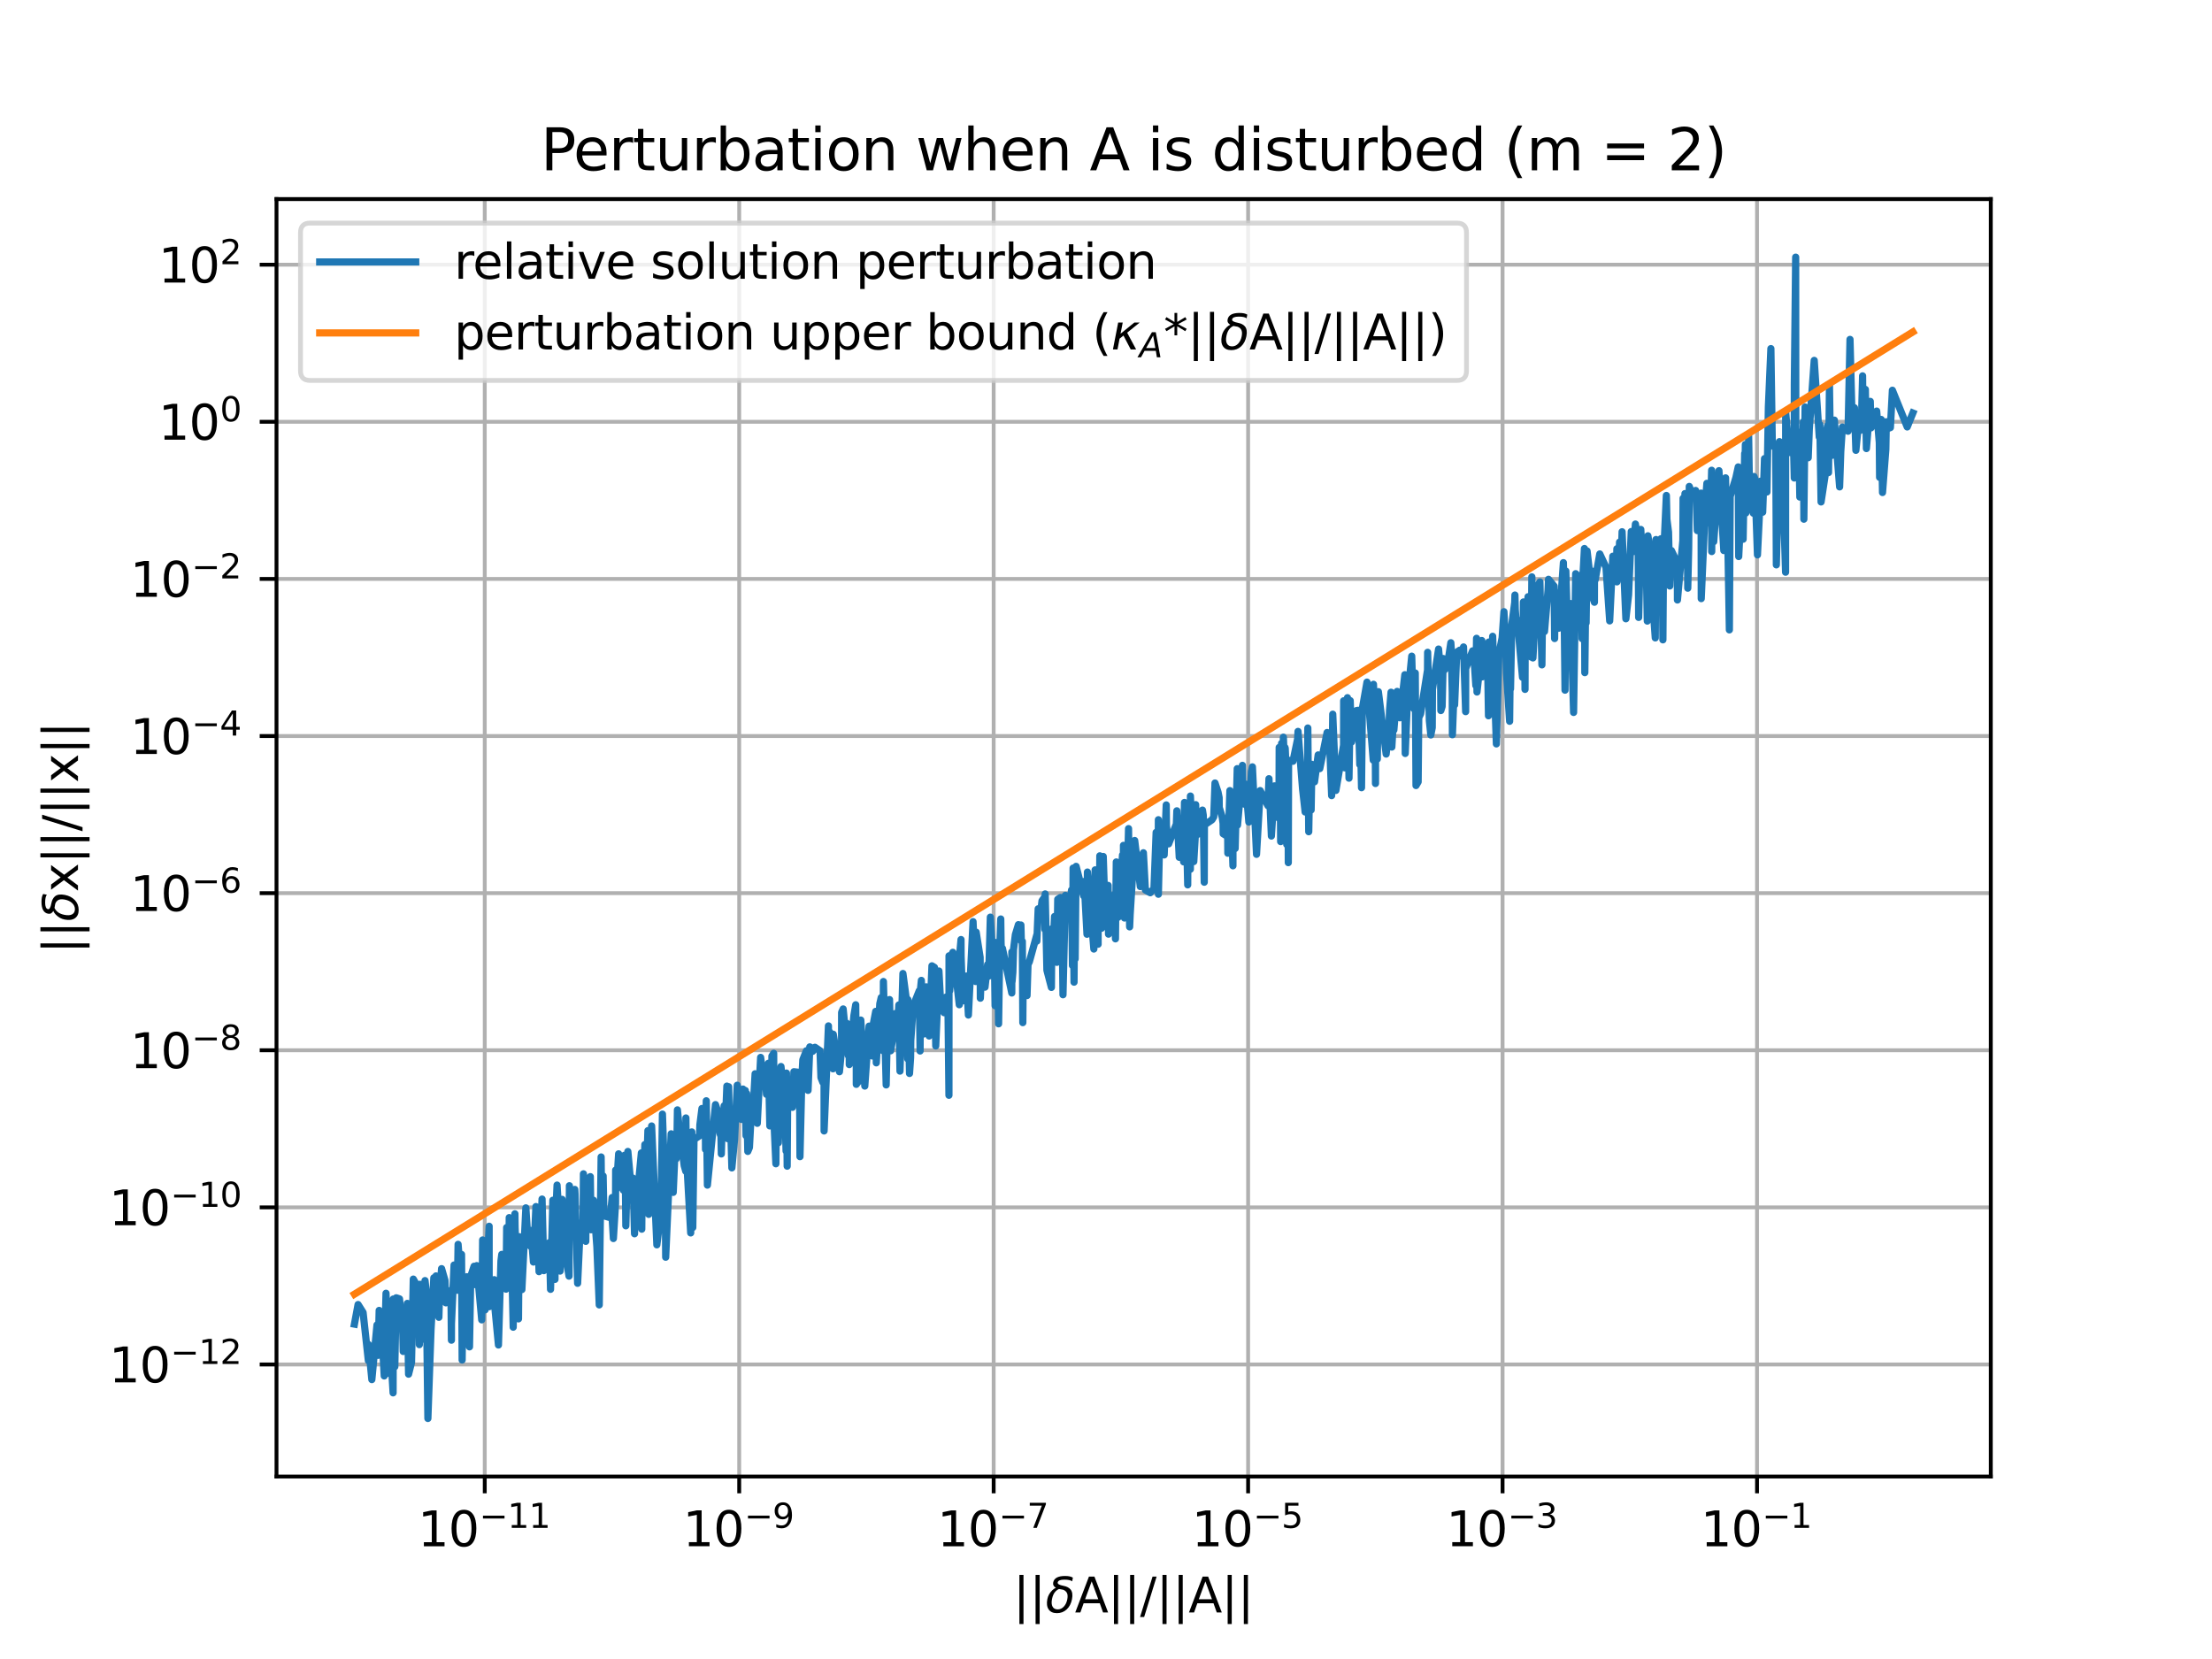 <?xml version="1.0" encoding="utf-8" standalone="no"?>
<!DOCTYPE svg PUBLIC "-//W3C//DTD SVG 1.1//EN"
  "http://www.w3.org/Graphics/SVG/1.1/DTD/svg11.dtd">
<svg xmlns:xlink="http://www.w3.org/1999/xlink" width="460.8pt" height="345.6pt" viewBox="0 0 460.8 345.6" xmlns="http://www.w3.org/2000/svg" version="1.1">
 <defs>
  <style type="text/css">*{stroke-linejoin: round; stroke-linecap: butt}</style>
 </defs>
 <g id="figure_1">
  <g id="patch_1">
   <path d="M 0 345.6 
L 460.8 345.6 
L 460.8 0 
L 0 0 
z
" style="fill: #ffffff"/>
  </g>
  <g id="axes_1">
   <g id="patch_2">
    <path d="M 57.6 307.584 
L 414.72 307.584 
L 414.72 41.472 
L 57.6 41.472 
z
" style="fill: #ffffff"/>
   </g>
   <g id="matplotlib.axis_1">
    <g id="xtick_1">
     <g id="line2d_1">
      <path d="M 100.983 307.584 
L 100.983 41.472 
" clip-path="url(#pb799535599)" style="fill: none; stroke: #b0b0b0; stroke-width: 0.8; stroke-linecap: square"/>
     </g>
     <g id="line2d_2">
      <defs>
       <path id="m47c874aa42" d="M 0 0 
L 0 3.5 
" style="stroke: #000000; stroke-width: 0.8"/>
      </defs>
      <g>
       <use xlink:href="#m47c874aa42" x="100.983" y="307.584" style="stroke: #000000; stroke-width: 0.8"/>
      </g>
     </g>
     <g id="text_1">
      <!-- $\mathdefault{10^{-11}}$ -->
      <g transform="translate(87.033 322.182) scale(0.1 -0.1)">
       <defs>
        <path id="DejaVuSans-31" d="M 794 531 
L 1825 531 
L 1825 4091 
L 703 3866 
L 703 4441 
L 1819 4666 
L 2450 4666 
L 2450 531 
L 3481 531 
L 3481 0 
L 794 0 
L 794 531 
z
" transform="scale(0.016)"/>
        <path id="DejaVuSans-30" d="M 2034 4250 
Q 1547 4250 1301 3770 
Q 1056 3291 1056 2328 
Q 1056 1369 1301 889 
Q 1547 409 2034 409 
Q 2525 409 2770 889 
Q 3016 1369 3016 2328 
Q 3016 3291 2770 3770 
Q 2525 4250 2034 4250 
z
M 2034 4750 
Q 2819 4750 3233 4129 
Q 3647 3509 3647 2328 
Q 3647 1150 3233 529 
Q 2819 -91 2034 -91 
Q 1250 -91 836 529 
Q 422 1150 422 2328 
Q 422 3509 836 4129 
Q 1250 4750 2034 4750 
z
" transform="scale(0.016)"/>
        <path id="DejaVuSans-2212" d="M 678 2272 
L 4684 2272 
L 4684 1741 
L 678 1741 
L 678 2272 
z
" transform="scale(0.016)"/>
       </defs>
       <use xlink:href="#DejaVuSans-31" transform="translate(0 0.684)"/>
       <use xlink:href="#DejaVuSans-30" transform="translate(63.623 0.684)"/>
       <use xlink:href="#DejaVuSans-2212" transform="translate(128.203 38.966) scale(0.7)"/>
       <use xlink:href="#DejaVuSans-31" transform="translate(186.855 38.966) scale(0.7)"/>
       <use xlink:href="#DejaVuSans-31" transform="translate(231.392 38.966) scale(0.7)"/>
      </g>
     </g>
    </g>
    <g id="xtick_2">
     <g id="line2d_3">
      <path d="M 153.991 307.584 
L 153.991 41.472 
" clip-path="url(#pb799535599)" style="fill: none; stroke: #b0b0b0; stroke-width: 0.8; stroke-linecap: square"/>
     </g>
     <g id="line2d_4">
      <g>
       <use xlink:href="#m47c874aa42" x="153.991" y="307.584" style="stroke: #000000; stroke-width: 0.8"/>
      </g>
     </g>
     <g id="text_2">
      <!-- $\mathdefault{10^{-9}}$ -->
      <g transform="translate(142.241 322.182) scale(0.1 -0.1)">
       <defs>
        <path id="DejaVuSans-39" d="M 703 97 
L 703 672 
Q 941 559 1184 500 
Q 1428 441 1663 441 
Q 2288 441 2617 861 
Q 2947 1281 2994 2138 
Q 2813 1869 2534 1725 
Q 2256 1581 1919 1581 
Q 1219 1581 811 2004 
Q 403 2428 403 3163 
Q 403 3881 828 4315 
Q 1253 4750 1959 4750 
Q 2769 4750 3195 4129 
Q 3622 3509 3622 2328 
Q 3622 1225 3098 567 
Q 2575 -91 1691 -91 
Q 1453 -91 1209 -44 
Q 966 3 703 97 
z
M 1959 2075 
Q 2384 2075 2632 2365 
Q 2881 2656 2881 3163 
Q 2881 3666 2632 3958 
Q 2384 4250 1959 4250 
Q 1534 4250 1286 3958 
Q 1038 3666 1038 3163 
Q 1038 2656 1286 2365 
Q 1534 2075 1959 2075 
z
" transform="scale(0.016)"/>
       </defs>
       <use xlink:href="#DejaVuSans-31" transform="translate(0 0.766)"/>
       <use xlink:href="#DejaVuSans-30" transform="translate(63.623 0.766)"/>
       <use xlink:href="#DejaVuSans-2212" transform="translate(128.203 39.047) scale(0.7)"/>
       <use xlink:href="#DejaVuSans-39" transform="translate(186.855 39.047) scale(0.7)"/>
      </g>
     </g>
    </g>
    <g id="xtick_3">
     <g id="line2d_5">
      <path d="M 206.998 307.584 
L 206.998 41.472 
" clip-path="url(#pb799535599)" style="fill: none; stroke: #b0b0b0; stroke-width: 0.8; stroke-linecap: square"/>
     </g>
     <g id="line2d_6">
      <g>
       <use xlink:href="#m47c874aa42" x="206.998" y="307.584" style="stroke: #000000; stroke-width: 0.8"/>
      </g>
     </g>
     <g id="text_3">
      <!-- $\mathdefault{10^{-7}}$ -->
      <g transform="translate(195.248 322.182) scale(0.1 -0.1)">
       <defs>
        <path id="DejaVuSans-37" d="M 525 4666 
L 3525 4666 
L 3525 4397 
L 1831 0 
L 1172 0 
L 2766 4134 
L 525 4134 
L 525 4666 
z
" transform="scale(0.016)"/>
       </defs>
       <use xlink:href="#DejaVuSans-31" transform="translate(0 0.684)"/>
       <use xlink:href="#DejaVuSans-30" transform="translate(63.623 0.684)"/>
       <use xlink:href="#DejaVuSans-2212" transform="translate(128.203 38.966) scale(0.7)"/>
       <use xlink:href="#DejaVuSans-37" transform="translate(186.855 38.966) scale(0.7)"/>
      </g>
     </g>
    </g>
    <g id="xtick_4">
     <g id="line2d_7">
      <path d="M 260.006 307.584 
L 260.006 41.472 
" clip-path="url(#pb799535599)" style="fill: none; stroke: #b0b0b0; stroke-width: 0.8; stroke-linecap: square"/>
     </g>
     <g id="line2d_8">
      <g>
       <use xlink:href="#m47c874aa42" x="260.006" y="307.584" style="stroke: #000000; stroke-width: 0.8"/>
      </g>
     </g>
     <g id="text_4">
      <!-- $\mathdefault{10^{-5}}$ -->
      <g transform="translate(248.256 322.182) scale(0.1 -0.1)">
       <defs>
        <path id="DejaVuSans-35" d="M 691 4666 
L 3169 4666 
L 3169 4134 
L 1269 4134 
L 1269 2991 
Q 1406 3038 1543 3061 
Q 1681 3084 1819 3084 
Q 2600 3084 3056 2656 
Q 3513 2228 3513 1497 
Q 3513 744 3044 326 
Q 2575 -91 1722 -91 
Q 1428 -91 1123 -41 
Q 819 9 494 109 
L 494 744 
Q 775 591 1075 516 
Q 1375 441 1709 441 
Q 2250 441 2565 725 
Q 2881 1009 2881 1497 
Q 2881 1984 2565 2268 
Q 2250 2553 1709 2553 
Q 1456 2553 1204 2497 
Q 953 2441 691 2322 
L 691 4666 
z
" transform="scale(0.016)"/>
       </defs>
       <use xlink:href="#DejaVuSans-31" transform="translate(0 0.684)"/>
       <use xlink:href="#DejaVuSans-30" transform="translate(63.623 0.684)"/>
       <use xlink:href="#DejaVuSans-2212" transform="translate(128.203 38.966) scale(0.7)"/>
       <use xlink:href="#DejaVuSans-35" transform="translate(186.855 38.966) scale(0.7)"/>
      </g>
     </g>
    </g>
    <g id="xtick_5">
     <g id="line2d_9">
      <path d="M 313.013 307.584 
L 313.013 41.472 
" clip-path="url(#pb799535599)" style="fill: none; stroke: #b0b0b0; stroke-width: 0.8; stroke-linecap: square"/>
     </g>
     <g id="line2d_10">
      <g>
       <use xlink:href="#m47c874aa42" x="313.013" y="307.584" style="stroke: #000000; stroke-width: 0.8"/>
      </g>
     </g>
     <g id="text_5">
      <!-- $\mathdefault{10^{-3}}$ -->
      <g transform="translate(301.263 322.182) scale(0.1 -0.1)">
       <defs>
        <path id="DejaVuSans-33" d="M 2597 2516 
Q 3050 2419 3304 2112 
Q 3559 1806 3559 1356 
Q 3559 666 3084 287 
Q 2609 -91 1734 -91 
Q 1441 -91 1130 -33 
Q 819 25 488 141 
L 488 750 
Q 750 597 1062 519 
Q 1375 441 1716 441 
Q 2309 441 2620 675 
Q 2931 909 2931 1356 
Q 2931 1769 2642 2001 
Q 2353 2234 1838 2234 
L 1294 2234 
L 1294 2753 
L 1863 2753 
Q 2328 2753 2575 2939 
Q 2822 3125 2822 3475 
Q 2822 3834 2567 4026 
Q 2313 4219 1838 4219 
Q 1578 4219 1281 4162 
Q 984 4106 628 3988 
L 628 4550 
Q 988 4650 1302 4700 
Q 1616 4750 1894 4750 
Q 2613 4750 3031 4423 
Q 3450 4097 3450 3541 
Q 3450 3153 3228 2886 
Q 3006 2619 2597 2516 
z
" transform="scale(0.016)"/>
       </defs>
       <use xlink:href="#DejaVuSans-31" transform="translate(0 0.766)"/>
       <use xlink:href="#DejaVuSans-30" transform="translate(63.623 0.766)"/>
       <use xlink:href="#DejaVuSans-2212" transform="translate(128.203 39.047) scale(0.7)"/>
       <use xlink:href="#DejaVuSans-33" transform="translate(186.855 39.047) scale(0.7)"/>
      </g>
     </g>
    </g>
    <g id="xtick_6">
     <g id="line2d_11">
      <path d="M 366.021 307.584 
L 366.021 41.472 
" clip-path="url(#pb799535599)" style="fill: none; stroke: #b0b0b0; stroke-width: 0.8; stroke-linecap: square"/>
     </g>
     <g id="line2d_12">
      <g>
       <use xlink:href="#m47c874aa42" x="366.021" y="307.584" style="stroke: #000000; stroke-width: 0.8"/>
      </g>
     </g>
     <g id="text_6">
      <!-- $\mathdefault{10^{-1}}$ -->
      <g transform="translate(354.271 322.182) scale(0.1 -0.1)">
       <use xlink:href="#DejaVuSans-31" transform="translate(0 0.684)"/>
       <use xlink:href="#DejaVuSans-30" transform="translate(63.623 0.684)"/>
       <use xlink:href="#DejaVuSans-2212" transform="translate(128.203 38.966) scale(0.7)"/>
       <use xlink:href="#DejaVuSans-31" transform="translate(186.855 38.966) scale(0.7)"/>
      </g>
     </g>
    </g>
    <g id="text_7">
     <!-- ||$\delta$A||/||A|| -->
     <g transform="translate(211.06 335.962) scale(0.1 -0.1)">
      <defs>
       <path id="DejaVuSans-7c" d="M 1344 4891 
L 1344 -1509 
L 813 -1509 
L 813 4891 
L 1344 4891 
z
" transform="scale(0.016)"/>
       <path id="DejaVuSans-Oblique-3b4" d="M 3472 4053 
Q 3197 4272 2450 4272 
Q 1659 4272 1588 3906 
Q 1531 3619 2328 3469 
Q 2953 3353 3253 3003 
Q 3616 2581 3447 1716 
Q 3284 888 2763 400 
Q 2238 -91 1488 -91 
Q 741 -91 406 400 
Q 72 888 241 1747 
Q 363 2384 891 2900 
Q 1097 3100 1353 3213 
Q 913 3459 1000 3900 
Q 1166 4750 2544 4750 
Q 3234 4750 3566 4531 
L 3472 4053 
z
M 1753 3056 
Q 1525 2966 1306 2738 
Q 969 2384 847 1747 
Q 722 1113 919 756 
Q 1119 397 1584 397 
Q 2044 397 2381 759 
Q 2722 1122 2838 1716 
Q 2956 2338 2731 2638 
Q 2491 2959 2103 2994 
Q 1906 3013 1753 3056 
z
" transform="scale(0.016)"/>
       <path id="DejaVuSans-41" d="M 2188 4044 
L 1331 1722 
L 3047 1722 
L 2188 4044 
z
M 1831 4666 
L 2547 4666 
L 4325 0 
L 3669 0 
L 3244 1197 
L 1141 1197 
L 716 0 
L 50 0 
L 1831 4666 
z
" transform="scale(0.016)"/>
       <path id="DejaVuSans-2f" d="M 1625 4666 
L 2156 4666 
L 531 -594 
L 0 -594 
L 1625 4666 
z
" transform="scale(0.016)"/>
      </defs>
      <use xlink:href="#DejaVuSans-7c" transform="translate(0 0.578)"/>
      <use xlink:href="#DejaVuSans-7c" transform="translate(33.691 0.578)"/>
      <use xlink:href="#DejaVuSans-Oblique-3b4" transform="translate(67.383 0.578)"/>
      <use xlink:href="#DejaVuSans-41" transform="translate(128.564 0.578)"/>
      <use xlink:href="#DejaVuSans-7c" transform="translate(196.973 0.578)"/>
      <use xlink:href="#DejaVuSans-7c" transform="translate(230.664 0.578)"/>
      <use xlink:href="#DejaVuSans-2f" transform="translate(264.355 0.578)"/>
      <use xlink:href="#DejaVuSans-7c" transform="translate(298.047 0.578)"/>
      <use xlink:href="#DejaVuSans-7c" transform="translate(331.738 0.578)"/>
      <use xlink:href="#DejaVuSans-41" transform="translate(365.43 0.578)"/>
      <use xlink:href="#DejaVuSans-7c" transform="translate(433.838 0.578)"/>
      <use xlink:href="#DejaVuSans-7c" transform="translate(467.529 0.578)"/>
     </g>
    </g>
   </g>
   <g id="matplotlib.axis_2">
    <g id="ytick_1">
     <g id="line2d_13">
      <path d="M 57.6 284.245 
L 414.72 284.245 
" clip-path="url(#pb799535599)" style="fill: none; stroke: #b0b0b0; stroke-width: 0.8; stroke-linecap: square"/>
     </g>
     <g id="line2d_14">
      <defs>
       <path id="m0ab281dd28" d="M 0 0 
L -3.5 0 
" style="stroke: #000000; stroke-width: 0.8"/>
      </defs>
      <g>
       <use xlink:href="#m0ab281dd28" x="57.6" y="284.245" style="stroke: #000000; stroke-width: 0.8"/>
      </g>
     </g>
     <g id="text_8">
      <!-- $\mathdefault{10^{-12}}$ -->
      <g transform="translate(22.7 288.044) scale(0.1 -0.1)">
       <defs>
        <path id="DejaVuSans-32" d="M 1228 531 
L 3431 531 
L 3431 0 
L 469 0 
L 469 531 
Q 828 903 1448 1529 
Q 2069 2156 2228 2338 
Q 2531 2678 2651 2914 
Q 2772 3150 2772 3378 
Q 2772 3750 2511 3984 
Q 2250 4219 1831 4219 
Q 1534 4219 1204 4116 
Q 875 4013 500 3803 
L 500 4441 
Q 881 4594 1212 4672 
Q 1544 4750 1819 4750 
Q 2544 4750 2975 4387 
Q 3406 4025 3406 3419 
Q 3406 3131 3298 2873 
Q 3191 2616 2906 2266 
Q 2828 2175 2409 1742 
Q 1991 1309 1228 531 
z
" transform="scale(0.016)"/>
       </defs>
       <use xlink:href="#DejaVuSans-31" transform="translate(0 0.766)"/>
       <use xlink:href="#DejaVuSans-30" transform="translate(63.623 0.766)"/>
       <use xlink:href="#DejaVuSans-2212" transform="translate(128.203 39.047) scale(0.7)"/>
       <use xlink:href="#DejaVuSans-31" transform="translate(186.855 39.047) scale(0.7)"/>
       <use xlink:href="#DejaVuSans-32" transform="translate(231.392 39.047) scale(0.7)"/>
      </g>
     </g>
    </g>
    <g id="ytick_2">
     <g id="line2d_15">
      <path d="M 57.6 251.516 
L 414.72 251.516 
" clip-path="url(#pb799535599)" style="fill: none; stroke: #b0b0b0; stroke-width: 0.8; stroke-linecap: square"/>
     </g>
     <g id="line2d_16">
      <g>
       <use xlink:href="#m0ab281dd28" x="57.6" y="251.516" style="stroke: #000000; stroke-width: 0.8"/>
      </g>
     </g>
     <g id="text_9">
      <!-- $\mathdefault{10^{-10}}$ -->
      <g transform="translate(22.7 255.315) scale(0.1 -0.1)">
       <use xlink:href="#DejaVuSans-31" transform="translate(0 0.766)"/>
       <use xlink:href="#DejaVuSans-30" transform="translate(63.623 0.766)"/>
       <use xlink:href="#DejaVuSans-2212" transform="translate(128.203 39.047) scale(0.7)"/>
       <use xlink:href="#DejaVuSans-31" transform="translate(186.855 39.047) scale(0.7)"/>
       <use xlink:href="#DejaVuSans-30" transform="translate(231.392 39.047) scale(0.7)"/>
      </g>
     </g>
    </g>
    <g id="ytick_3">
     <g id="line2d_17">
      <path d="M 57.6 218.787 
L 414.72 218.787 
" clip-path="url(#pb799535599)" style="fill: none; stroke: #b0b0b0; stroke-width: 0.8; stroke-linecap: square"/>
     </g>
     <g id="line2d_18">
      <g>
       <use xlink:href="#m0ab281dd28" x="57.6" y="218.787" style="stroke: #000000; stroke-width: 0.8"/>
      </g>
     </g>
     <g id="text_10">
      <!-- $\mathdefault{10^{-8}}$ -->
      <g transform="translate(27.1 222.586) scale(0.1 -0.1)">
       <defs>
        <path id="DejaVuSans-38" d="M 2034 2216 
Q 1584 2216 1326 1975 
Q 1069 1734 1069 1313 
Q 1069 891 1326 650 
Q 1584 409 2034 409 
Q 2484 409 2743 651 
Q 3003 894 3003 1313 
Q 3003 1734 2745 1975 
Q 2488 2216 2034 2216 
z
M 1403 2484 
Q 997 2584 770 2862 
Q 544 3141 544 3541 
Q 544 4100 942 4425 
Q 1341 4750 2034 4750 
Q 2731 4750 3128 4425 
Q 3525 4100 3525 3541 
Q 3525 3141 3298 2862 
Q 3072 2584 2669 2484 
Q 3125 2378 3379 2068 
Q 3634 1759 3634 1313 
Q 3634 634 3220 271 
Q 2806 -91 2034 -91 
Q 1263 -91 848 271 
Q 434 634 434 1313 
Q 434 1759 690 2068 
Q 947 2378 1403 2484 
z
M 1172 3481 
Q 1172 3119 1398 2916 
Q 1625 2713 2034 2713 
Q 2441 2713 2670 2916 
Q 2900 3119 2900 3481 
Q 2900 3844 2670 4047 
Q 2441 4250 2034 4250 
Q 1625 4250 1398 4047 
Q 1172 3844 1172 3481 
z
" transform="scale(0.016)"/>
       </defs>
       <use xlink:href="#DejaVuSans-31" transform="translate(0 0.766)"/>
       <use xlink:href="#DejaVuSans-30" transform="translate(63.623 0.766)"/>
       <use xlink:href="#DejaVuSans-2212" transform="translate(128.203 39.047) scale(0.7)"/>
       <use xlink:href="#DejaVuSans-38" transform="translate(186.855 39.047) scale(0.7)"/>
      </g>
     </g>
    </g>
    <g id="ytick_4">
     <g id="line2d_19">
      <path d="M 57.6 186.058 
L 414.72 186.058 
" clip-path="url(#pb799535599)" style="fill: none; stroke: #b0b0b0; stroke-width: 0.8; stroke-linecap: square"/>
     </g>
     <g id="line2d_20">
      <g>
       <use xlink:href="#m0ab281dd28" x="57.6" y="186.058" style="stroke: #000000; stroke-width: 0.8"/>
      </g>
     </g>
     <g id="text_11">
      <!-- $\mathdefault{10^{-6}}$ -->
      <g transform="translate(27.1 189.857) scale(0.1 -0.1)">
       <defs>
        <path id="DejaVuSans-36" d="M 2113 2584 
Q 1688 2584 1439 2293 
Q 1191 2003 1191 1497 
Q 1191 994 1439 701 
Q 1688 409 2113 409 
Q 2538 409 2786 701 
Q 3034 994 3034 1497 
Q 3034 2003 2786 2293 
Q 2538 2584 2113 2584 
z
M 3366 4563 
L 3366 3988 
Q 3128 4100 2886 4159 
Q 2644 4219 2406 4219 
Q 1781 4219 1451 3797 
Q 1122 3375 1075 2522 
Q 1259 2794 1537 2939 
Q 1816 3084 2150 3084 
Q 2853 3084 3261 2657 
Q 3669 2231 3669 1497 
Q 3669 778 3244 343 
Q 2819 -91 2113 -91 
Q 1303 -91 875 529 
Q 447 1150 447 2328 
Q 447 3434 972 4092 
Q 1497 4750 2381 4750 
Q 2619 4750 2861 4703 
Q 3103 4656 3366 4563 
z
" transform="scale(0.016)"/>
       </defs>
       <use xlink:href="#DejaVuSans-31" transform="translate(0 0.766)"/>
       <use xlink:href="#DejaVuSans-30" transform="translate(63.623 0.766)"/>
       <use xlink:href="#DejaVuSans-2212" transform="translate(128.203 39.047) scale(0.7)"/>
       <use xlink:href="#DejaVuSans-36" transform="translate(186.855 39.047) scale(0.7)"/>
      </g>
     </g>
    </g>
    <g id="ytick_5">
     <g id="line2d_21">
      <path d="M 57.6 153.329 
L 414.72 153.329 
" clip-path="url(#pb799535599)" style="fill: none; stroke: #b0b0b0; stroke-width: 0.8; stroke-linecap: square"/>
     </g>
     <g id="line2d_22">
      <g>
       <use xlink:href="#m0ab281dd28" x="57.6" y="153.329" style="stroke: #000000; stroke-width: 0.8"/>
      </g>
     </g>
     <g id="text_12">
      <!-- $\mathdefault{10^{-4}}$ -->
      <g transform="translate(27.1 157.128) scale(0.1 -0.1)">
       <defs>
        <path id="DejaVuSans-34" d="M 2419 4116 
L 825 1625 
L 2419 1625 
L 2419 4116 
z
M 2253 4666 
L 3047 4666 
L 3047 1625 
L 3713 1625 
L 3713 1100 
L 3047 1100 
L 3047 0 
L 2419 0 
L 2419 1100 
L 313 1100 
L 313 1709 
L 2253 4666 
z
" transform="scale(0.016)"/>
       </defs>
       <use xlink:href="#DejaVuSans-31" transform="translate(0 0.684)"/>
       <use xlink:href="#DejaVuSans-30" transform="translate(63.623 0.684)"/>
       <use xlink:href="#DejaVuSans-2212" transform="translate(128.203 38.966) scale(0.7)"/>
       <use xlink:href="#DejaVuSans-34" transform="translate(186.855 38.966) scale(0.7)"/>
      </g>
     </g>
    </g>
    <g id="ytick_6">
     <g id="line2d_23">
      <path d="M 57.6 120.599 
L 414.72 120.599 
" clip-path="url(#pb799535599)" style="fill: none; stroke: #b0b0b0; stroke-width: 0.8; stroke-linecap: square"/>
     </g>
     <g id="line2d_24">
      <g>
       <use xlink:href="#m0ab281dd28" x="57.6" y="120.599" style="stroke: #000000; stroke-width: 0.8"/>
      </g>
     </g>
     <g id="text_13">
      <!-- $\mathdefault{10^{-2}}$ -->
      <g transform="translate(27.1 124.399) scale(0.1 -0.1)">
       <use xlink:href="#DejaVuSans-31" transform="translate(0 0.766)"/>
       <use xlink:href="#DejaVuSans-30" transform="translate(63.623 0.766)"/>
       <use xlink:href="#DejaVuSans-2212" transform="translate(128.203 39.047) scale(0.7)"/>
       <use xlink:href="#DejaVuSans-32" transform="translate(186.855 39.047) scale(0.7)"/>
      </g>
     </g>
    </g>
    <g id="ytick_7">
     <g id="line2d_25">
      <path d="M 57.6 87.87 
L 414.72 87.87 
" clip-path="url(#pb799535599)" style="fill: none; stroke: #b0b0b0; stroke-width: 0.8; stroke-linecap: square"/>
     </g>
     <g id="line2d_26">
      <g>
       <use xlink:href="#m0ab281dd28" x="57.6" y="87.87" style="stroke: #000000; stroke-width: 0.8"/>
      </g>
     </g>
     <g id="text_14">
      <!-- $\mathdefault{10^{0}}$ -->
      <g transform="translate(33 91.67) scale(0.1 -0.1)">
       <use xlink:href="#DejaVuSans-31" transform="translate(0 0.766)"/>
       <use xlink:href="#DejaVuSans-30" transform="translate(63.623 0.766)"/>
       <use xlink:href="#DejaVuSans-30" transform="translate(128.203 39.047) scale(0.7)"/>
      </g>
     </g>
    </g>
    <g id="ytick_8">
     <g id="line2d_27">
      <path d="M 57.6 55.141 
L 414.72 55.141 
" clip-path="url(#pb799535599)" style="fill: none; stroke: #b0b0b0; stroke-width: 0.8; stroke-linecap: square"/>
     </g>
     <g id="line2d_28">
      <g>
       <use xlink:href="#m0ab281dd28" x="57.6" y="55.141" style="stroke: #000000; stroke-width: 0.8"/>
      </g>
     </g>
     <g id="text_15">
      <!-- $\mathdefault{10^{2}}$ -->
      <g transform="translate(33 58.941) scale(0.1 -0.1)">
       <use xlink:href="#DejaVuSans-31" transform="translate(0 0.766)"/>
       <use xlink:href="#DejaVuSans-30" transform="translate(63.623 0.766)"/>
       <use xlink:href="#DejaVuSans-32" transform="translate(128.203 39.047) scale(0.7)"/>
      </g>
     </g>
    </g>
    <g id="text_16">
     <!-- ||$\delta$x||/||x|| -->
     <g transform="translate(16.3 198.678) rotate(-90) scale(0.1 -0.1)">
      <defs>
       <path id="DejaVuSans-78" d="M 3513 3500 
L 2247 1797 
L 3578 0 
L 2900 0 
L 1881 1375 
L 863 0 
L 184 0 
L 1544 1831 
L 300 3500 
L 978 3500 
L 1906 2253 
L 2834 3500 
L 3513 3500 
z
" transform="scale(0.016)"/>
      </defs>
      <use xlink:href="#DejaVuSans-7c" transform="translate(0 0.578)"/>
      <use xlink:href="#DejaVuSans-7c" transform="translate(33.691 0.578)"/>
      <use xlink:href="#DejaVuSans-Oblique-3b4" transform="translate(67.383 0.578)"/>
      <use xlink:href="#DejaVuSans-78" transform="translate(128.564 0.578)"/>
      <use xlink:href="#DejaVuSans-7c" transform="translate(187.744 0.578)"/>
      <use xlink:href="#DejaVuSans-7c" transform="translate(221.436 0.578)"/>
      <use xlink:href="#DejaVuSans-2f" transform="translate(255.127 0.578)"/>
      <use xlink:href="#DejaVuSans-7c" transform="translate(288.818 0.578)"/>
      <use xlink:href="#DejaVuSans-7c" transform="translate(322.51 0.578)"/>
      <use xlink:href="#DejaVuSans-78" transform="translate(356.201 0.578)"/>
      <use xlink:href="#DejaVuSans-7c" transform="translate(415.381 0.578)"/>
      <use xlink:href="#DejaVuSans-7c" transform="translate(449.072 0.578)"/>
     </g>
    </g>
   </g>
   <g id="line2d_29">
    <path d="M 73.833 275.838 
L 74.594 271.759 
L 75.638 273.421 
L 76.735 283.45 
L 76.747 280.071 
L 77.462 287.392 
L 78.53 276.015 
L 78.757 282.339 
L 78.986 272.985 
L 79.064 275.62 
L 79.302 276.337 
L 79.313 280.698 
L 79.496 276.718 
L 80.042 286.632 
L 80.047 283.263 
L 80.415 269.41 
L 80.929 286.074 
L 80.941 276.314 
L 81.249 279.551 
L 81.889 290.154 
L 81.929 270.609 
L 82.055 283.73 
L 82.242 284.716 
L 82.542 270.354 
L 83.224 270.579 
L 83.894 277.358 
L 83.993 281.531 
L 84.61 276.093 
L 84.693 281.117 
L 84.853 271.519 
L 85.114 286.265 
L 85.728 283.819 
L 86.097 266.461 
L 87.213 268.46 
L 87.359 280.114 
L 87.479 267.544 
L 87.667 279.15 
L 87.847 267.975 
L 87.891 273.397 
L 88.54 266.773 
L 88.809 269.182 
L 89.137 295.488 
L 89.79 277.02 
L 90.375 266.198 
L 90.469 272.785 
L 90.825 265.796 
L 91.427 274.42 
L 91.557 269.929 
L 91.988 264.281 
L 92.692 266.723 
L 92.889 271.403 
L 93.933 268.799 
L 94.04 279.185 
L 94.049 275.769 
L 94.59 263.526 
L 95.274 268.782 
L 95.43 259.221 
L 96.038 266.843 
L 96.149 261.316 
L 96.272 283.313 
L 96.464 267.623 
L 96.593 270.887 
L 97.248 265.968 
L 97.386 277.4 
L 97.536 271.847 
L 97.749 272.71 
L 97.805 280.574 
L 98.064 265.887 
L 98.757 263.784 
L 98.982 267.607 
L 99.319 263.653 
L 100.35 274.95 
L 100.443 270.105 
L 100.541 258.307 
L 101.055 272.866 
L 101.898 255.451 
L 101.898 272.212 
L 102.475 271.685 
L 102.965 266.584 
L 102.998 271.442 
L 103.838 280.188 
L 104.356 262.693 
L 104.527 261.31 
L 105.416 268.555 
L 105.551 255.712 
L 106.044 263.772 
L 106.079 253.65 
L 106.568 261.394 
L 106.91 276.479 
L 107.101 254.961 
L 107.17 258.861 
L 107.264 252.859 
L 107.299 255.632 
L 108.011 274.746 
L 108.151 257.627 
L 108.719 268.646 
L 109.547 251.622 
L 110.031 259.172 
L 110.586 259.676 
L 110.602 256.327 
L 111.122 262.902 
L 111.643 251.352 
L 111.644 259.081 
L 112.219 262.654 
L 112.292 264.909 
L 112.921 249.786 
L 113.292 264.694 
L 113.995 260.405 
L 114.454 258.844 
L 114.686 268.59 
L 115.171 250.031 
L 115.612 266.522 
L 115.663 255.481 
L 116.046 246.875 
L 116.456 253.596 
L 116.68 264.789 
L 117.097 249.848 
L 117.507 259.7 
L 118.54 265.842 
L 118.615 247.011 
L 119.054 255.432 
L 119.741 247.783 
L 119.799 248.773 
L 120.33 267.334 
L 120.909 254.786 
L 121.449 256.842 
L 121.542 244.531 
L 122.033 258.594 
L 122.065 254.073 
L 122.119 255.373 
L 122.973 245.116 
L 123.128 256.183 
L 123.62 250.022 
L 124.339 259.711 
L 124.834 271.834 
L 125.225 241.019 
L 125.332 251.808 
L 125.463 246.767 
L 125.644 244.971 
L 125.808 253.271 
L 126.865 253.586 
L 127.131 253.532 
L 127.52 249.461 
L 127.54 254.113 
L 127.781 258.007 
L 128.229 250.709 
L 128.254 243.754 
L 128.419 247.673 
L 128.869 240.365 
L 129.275 241.593 
L 129.59 242.062 
L 129.846 247.922 
L 130.082 240.671 
L 130.233 241.511 
L 130.371 255.359 
L 130.795 239.87 
L 131.503 247.644 
L 131.85 245.424 
L 132.186 257.014 
L 132.225 247.759 
L 132.265 254.46 
L 133.606 240.171 
L 133.691 256.059 
L 133.808 242.802 
L 134.095 246.063 
L 134.336 238.431 
L 134.595 242.737 
L 134.769 241.924 
L 134.97 235.531 
L 135.143 252.972 
L 135.273 248.836 
L 135.299 239.141 
L 135.453 240.892 
L 135.535 251.66 
L 135.744 234.561 
L 136.833 259.323 
L 137.627 252.922 
L 137.627 256.2 
L 137.996 232.089 
L 138.242 239.287 
L 138.551 244.874 
L 138.677 261.901 
L 139.817 236.193 
L 140.246 248.389 
L 140.548 241.456 
L 140.838 241.424 
L 141.029 237.027 
L 141.12 231.207 
L 141.394 234.056 
L 142.528 242.825 
L 142.851 243.98 
L 142.885 232.891 
L 142.964 240.151 
L 143.884 256.839 
L 144.11 235.8 
L 144.319 255.716 
L 144.573 237.356 
L 145.726 236.607 
L 145.798 234.305 
L 146.225 230.917 
L 146.633 230.989 
L 146.942 233.859 
L 146.97 239.446 
L 147.13 229.313 
L 147.366 246.884 
L 149.047 230.112 
L 149.474 231.422 
L 150.004 236.188 
L 150.194 236.726 
L 150.267 240.384 
L 150.374 236.504 
L 150.852 230.356 
L 150.997 236.668 
L 151.42 226.256 
L 151.606 237.208 
L 151.793 226.385 
L 151.914 233.404 
L 152.148 232.347 
L 152.461 243.291 
L 153.02 237.348 
L 153.582 226.072 
L 154.46 233.194 
L 154.77 229.791 
L 154.775 226.872 
L 155.07 230.06 
L 155.112 228.47 
L 155.26 227.168 
L 155.412 236.575 
L 155.54 227.79 
L 155.78 239.861 
L 156.119 239.047 
L 156.657 229.019 
L 156.796 232.532 
L 157.301 223.687 
L 157.757 234.009 
L 158.453 220.276 
L 159.162 225.597 
L 159.384 222.89 
L 159.671 227.963 
L 160.072 221.499 
L 160.367 234.549 
L 160.749 232.969 
L 160.805 219.989 
L 161.175 219.419 
L 161.228 233.55 
L 161.631 242.435 
L 161.769 227.894 
L 162.142 238.067 
L 162.595 223.519 
L 162.695 222.174 
L 163.478 229.787 
L 163.751 239.77 
L 163.837 223.544 
L 163.982 242.935 
L 164.113 225.282 
L 164.325 229.306 
L 165.082 230.678 
L 165.387 223.258 
L 166.548 223.402 
L 166.649 240.952 
L 167.038 224.582 
L 167.244 220.756 
L 167.99 218.888 
L 168.331 227.143 
L 168.695 218.086 
L 169.154 218.358 
L 169.29 219.012 
L 169.771 218.167 
L 170.828 218.894 
L 171.02 224.48 
L 171.412 225.465 
L 171.666 223.065 
L 171.673 235.596 
L 172.58 213.713 
L 172.591 221.548 
L 172.836 214.972 
L 173.527 222.651 
L 173.583 215.455 
L 174.871 223.264 
L 175.307 218.789 
L 175.325 210.882 
L 175.646 210.183 
L 176.242 216.315 
L 176.415 213.177 
L 176.565 216.751 
L 176.725 219.911 
L 176.89 215.952 
L 176.92 221.772 
L 177.89 211.504 
L 178.261 209.314 
L 178.375 220.464 
L 178.382 225.888 
L 179.131 224.915 
L 179.321 212.498 
L 180.153 226.247 
L 181.048 213.762 
L 181.695 219.971 
L 181.71 213.701 
L 181.834 213.787 
L 182.427 210.685 
L 182.548 221.408 
L 183.278 209.093 
L 183.574 207.813 
L 183.958 218.899 
L 184.032 204.47 
L 184.608 226.01 
L 184.843 215.024 
L 185.306 208.23 
L 185.54 218.9 
L 186.007 216.074 
L 186.091 213.045 
L 186.522 211.134 
L 186.526 213.167 
L 186.903 215.708 
L 187.247 209.348 
L 187.482 223.133 
L 188.096 202.802 
L 188.772 207.892 
L 189.093 220.581 
L 189.126 208.227 
L 189.469 223.624 
L 189.693 220.361 
L 189.733 216.773 
L 190.232 209.548 
L 191.494 206.401 
L 191.673 218.939 
L 191.746 206.158 
L 191.934 204.231 
L 192.349 215.42 
L 192.956 205.584 
L 193.067 212.369 
L 193.163 206.958 
L 193.55 215.814 
L 194.139 201.199 
L 194.666 201.523 
L 194.936 217.891 
L 195.597 202.276 
L 195.995 209.755 
L 196.685 210.965 
L 197.129 207.684 
L 197.477 209.549 
L 197.682 228.164 
L 197.698 199.117 
L 197.776 206.466 
L 197.836 206.414 
L 198.058 203.867 
L 198.199 199.013 
L 198.49 198.384 
L 198.836 199.293 
L 199.126 203.046 
L 199.838 209.304 
L 199.901 199.042 
L 200.197 195.724 
L 200.216 199.162 
L 200.537 208.513 
L 201.31 203.327 
L 201.735 211.451 
L 202.705 191.997 
L 203.254 204.469 
L 203.353 194.184 
L 204.179 199.436 
L 204.225 207.947 
L 204.414 203.397 
L 205.196 205.638 
L 205.735 200.93 
L 205.962 203.355 
L 206.307 191.056 
L 206.857 200.421 
L 207.138 198.907 
L 207.3 209.511 
L 207.397 196.337 
L 207.822 198.293 
L 208.027 213.28 
L 208.254 198.111 
L 208.477 191.441 
L 208.54 196.359 
L 208.717 201.157 
L 208.829 197.567 
L 210.773 206.86 
L 210.786 198.311 
L 210.83 204.493 
L 210.995 202.553 
L 211.139 197.781 
L 211.519 194.696 
L 212.151 192.622 
L 212.199 193.054 
L 212.673 192.694 
L 212.761 196.049 
L 212.972 196.099 
L 213.072 213.032 
L 213.153 203.055 
L 213.953 207.391 
L 214.152 200.925 
L 214.436 200.352 
L 215.983 194.76 
L 215.992 196.055 
L 216.271 189.318 
L 216.862 189.38 
L 217.07 187.654 
L 217.577 186.926 
L 217.676 193.618 
L 217.731 186.226 
L 218.088 202.116 
L 219.024 205.697 
L 219.124 193.476 
L 219.497 194.89 
L 219.682 190.912 
L 220.063 190.942 
L 220.163 200.47 
L 220.348 187.331 
L 220.907 186.964 
L 221.112 191.084 
L 221.237 191.158 
L 221.44 207.224 
L 221.931 186.516 
L 222.674 189.299 
L 223.217 185.421 
L 223.414 201.136 
L 223.546 180.836 
L 223.555 186.472 
L 223.741 204.603 
L 223.833 191.868 
L 223.977 199.754 
L 224.173 180.478 
L 225.75 186.627 
L 225.852 183.625 
L 226.436 194.622 
L 226.533 181.664 
L 227.869 197.701 
L 227.876 192.499 
L 228.138 181.209 
L 228.758 196.701 
L 228.758 192.217 
L 229.057 185.392 
L 229.112 178.283 
L 229.478 193.376 
L 229.587 182.898 
L 229.766 186.731 
L 229.827 178.419 
L 230.056 185.327 
L 230.839 184.444 
L 230.923 194.599 
L 231.363 193.301 
L 232.213 186.318 
L 232.37 195.574 
L 232.542 179.559 
L 232.575 183.283 
L 232.918 191.092 
L 233.838 178.113 
L 234.01 188.014 
L 234.038 176.106 
L 234.249 191.237 
L 234.344 186.571 
L 234.882 181.348 
L 235.096 172.616 
L 235.323 193.083 
L 235.434 190.477 
L 236.378 175.092 
L 237.545 184.685 
L 237.746 183.865 
L 237.935 179.021 
L 238.188 177.649 
L 238.607 185.405 
L 239.62 185.973 
L 240.388 185.126 
L 240.846 173.395 
L 241.126 176.037 
L 241.262 179.708 
L 241.31 170.763 
L 241.314 186.286 
L 241.584 174.482 
L 242.52 178.099 
L 242.949 167.683 
L 242.993 171.991 
L 243.449 175.791 
L 245.06 171.665 
L 245.158 168.907 
L 245.655 178.592 
L 245.975 174.45 
L 246.572 179.541 
L 246.748 167.163 
L 247.099 170.409 
L 247.423 184.334 
L 247.475 173.371 
L 247.676 170.869 
L 247.975 181.082 
L 247.987 165.831 
L 248.129 169.52 
L 248.485 171.172 
L 248.514 177.849 
L 248.686 179.484 
L 248.981 174.504 
L 249.083 167.625 
L 249.175 173.536 
L 249.505 173.811 
L 249.629 173.017 
L 250.494 168.756 
L 250.665 169.844 
L 250.866 183.781 
L 250.901 171.854 
L 252.474 170.786 
L 252.844 170.164 
L 253.108 163.116 
L 253.739 165.016 
L 253.97 166.167 
L 253.991 168.216 
L 254.605 170.193 
L 254.79 171.535 
L 254.809 173.685 
L 255.754 174.271 
L 255.779 177.739 
L 256.207 164.697 
L 256.216 171.486 
L 256.278 166.836 
L 256.398 167.959 
L 256.844 180.363 
L 256.849 173.285 
L 257.172 170.117 
L 257.306 176.756 
L 257.737 160.126 
L 257.797 171.889 
L 258.515 163.845 
L 258.677 163.698 
L 258.821 159.437 
L 258.918 167.14 
L 259.265 167.53 
L 259.501 163.358 
L 260.156 171.247 
L 260.688 160.743 
L 260.901 159.754 
L 261.759 177.972 
L 262.52 164.692 
L 264.141 167.85 
L 264.347 162.218 
L 264.853 174.162 
L 265.52 163.707 
L 266.427 170.468 
L 266.477 155.699 
L 266.651 156.661 
L 266.784 175.321 
L 266.972 154.855 
L 267.154 163.788 
L 267.168 174.249 
L 267.351 153.574 
L 267.604 160.105 
L 267.664 155.678 
L 267.734 155.876 
L 267.882 159.309 
L 268.06 175.93 
L 268.271 159.074 
L 268.347 165.769 
L 268.375 179.703 
L 268.437 158.379 
L 269.351 158.588 
L 270.316 153.935 
L 270.4 152.366 
L 271.351 164.385 
L 271.885 169.151 
L 272.341 162.276 
L 272.367 166.971 
L 272.444 151.658 
L 272.634 173.263 
L 272.818 162.849 
L 273.134 168.736 
L 273.301 159.226 
L 273.84 162.869 
L 274.6 157.264 
L 274.935 160.115 
L 276.457 152.592 
L 276.952 154.114 
L 277.406 165.745 
L 277.636 148.777 
L 278.293 164.661 
L 279.893 155.22 
L 279.91 145.985 
L 279.964 159.062 
L 280.035 148.918 
L 280.117 152.705 
L 280.129 159.954 
L 280.468 150.649 
L 280.589 158.312 
L 280.701 145.341 
L 281.022 162.111 
L 281.275 145.955 
L 281.558 154.57 
L 282.468 150.497 
L 282.578 148.027 
L 282.934 147.962 
L 283.269 159.278 
L 283.387 152.688 
L 283.629 164.093 
L 283.802 147.6 
L 284.769 142.1 
L 286.069 158.352 
L 286.121 142.552 
L 286.479 152.706 
L 286.541 163.219 
L 286.547 144.984 
L 286.916 158.123 
L 287.142 144.087 
L 288.76 157.084 
L 289.344 151.987 
L 289.466 148.024 
L 289.781 144.206 
L 289.946 155.627 
L 290.355 148.57 
L 290.367 152.079 
L 291.047 144.034 
L 291.415 146.375 
L 291.626 149.525 
L 292.652 140.553 
L 292.737 156.957 
L 293.261 143.971 
L 293.689 140.757 
L 294.09 136.692 
L 294.269 142.789 
L 294.546 147.664 
L 294.812 145.288 
L 294.824 140.197 
L 294.98 163.64 
L 295.426 162.873 
L 295.553 149.517 
L 295.938 148.689 
L 297.351 139.765 
L 297.357 143.02 
L 297.403 135.89 
L 297.76 150.112 
L 298.065 153.105 
L 298.361 151.575 
L 298.403 143.594 
L 299.68 135.208 
L 300.051 139.487 
L 300.081 138.701 
L 300.153 148.021 
L 300.419 147.182 
L 300.651 137.18 
L 300.811 139.657 
L 301.485 138.904 
L 302.238 133.894 
L 302.313 135.06 
L 302.532 144.298 
L 302.563 153.056 
L 302.861 145.183 
L 303.021 146.848 
L 303.466 135.864 
L 304.104 135.436 
L 304.252 136.642 
L 304.88 134.774 
L 305.32 148.249 
L 305.333 139.263 
L 306.772 135.586 
L 306.972 135.791 
L 307.446 142.812 
L 307.593 132.972 
L 307.682 144.158 
L 308.371 137.961 
L 308.686 133.435 
L 308.777 141.005 
L 309.886 137.237 
L 310.079 149.11 
L 310.149 133.748 
L 310.52 134.84 
L 310.655 143.934 
L 310.947 132.551 
L 311.723 154.968 
L 312.231 136.322 
L 312.92 132.858 
L 313.3 127.426 
L 313.637 133.993 
L 313.834 140.212 
L 314.482 150.256 
L 314.562 142.897 
L 314.672 143.514 
L 314.928 130.169 
L 315.547 125.489 
L 315.587 123.959 
L 315.659 126.98 
L 315.961 131.248 
L 316.08 129.104 
L 317.165 141.1 
L 317.361 125.396 
L 317.613 134.577 
L 317.689 143.61 
L 317.748 125.842 
L 317.811 130.236 
L 317.867 131.502 
L 318.323 124.308 
L 318.737 136.449 
L 318.973 136.882 
L 319.111 120.167 
L 319.339 137.06 
L 320.153 122.275 
L 320.792 121.227 
L 321.209 138.507 
L 321.282 131.926 
L 321.75 131.547 
L 322.489 122.909 
L 322.584 120.676 
L 323.757 122.107 
L 323.856 133.019 
L 323.955 123.272 
L 324.723 130.869 
L 325.685 117.207 
L 325.81 124.474 
L 326.022 143.775 
L 326.193 118.958 
L 326.409 126.289 
L 326.916 127.312 
L 327.152 125.728 
L 327.807 148.414 
L 328.246 119.509 
L 328.508 126.882 
L 329.416 119.769 
L 329.588 133.044 
L 329.604 130.898 
L 329.661 121.632 
L 330.066 114.268 
L 330.145 140.125 
L 330.284 128.627 
L 330.422 129.761 
L 330.618 114.774 
L 331.63 123.543 
L 331.639 118.973 
L 331.911 124.779 
L 332.145 125.46 
L 332.162 119.681 
L 332.296 120.828 
L 333.262 115.399 
L 334.556 118.164 
L 335.327 129.342 
L 335.981 115.871 
L 336.669 120.089 
L 336.827 114.311 
L 336.839 121.215 
L 337.202 118.258 
L 337.381 112.929 
L 337.515 120.067 
L 337.717 117.179 
L 337.908 110.776 
L 338.7 128.903 
L 339.265 123.918 
L 339.82 110.726 
L 340.243 114.917 
L 340.688 109.168 
L 341.259 112.864 
L 341.363 128.619 
L 341.811 110.292 
L 341.89 111.887 
L 342.861 113.225 
L 343.16 129.381 
L 343.289 111.616 
L 343.808 115.056 
L 343.981 121.282 
L 344.823 132.885 
L 344.969 112.392 
L 345.07 123.757 
L 345.967 115.255 
L 346.001 112.237 
L 346.271 119.823 
L 346.412 133.289 
L 346.544 116.231 
L 347.134 103.214 
L 347.248 108.175 
L 347.584 110.838 
L 347.853 122.07 
L 348.18 114.686 
L 349.428 117.302 
L 349.442 124.99 
L 350.568 112.627 
L 350.615 103.813 
L 350.646 110.328 
L 351.008 102.819 
L 351.269 105.173 
L 351.493 111.695 
L 351.592 122.532 
L 351.78 114.342 
L 351.906 101.331 
L 352.492 102.913 
L 353.229 102.174 
L 353.345 103.399 
L 353.582 110.531 
L 354.144 103.994 
L 354.373 102.727 
L 354.4 124.705 
L 355.266 104.781 
L 355.572 100.689 
L 356.036 104.427 
L 356.054 107.575 
L 356.272 109.061 
L 356.565 97.963 
L 356.583 114.901 
L 356.611 105.788 
L 356.999 112.844 
L 358.09 98.053 
L 359.102 114.69 
L 359.471 99.547 
L 359.65 114.156 
L 359.809 105.565 
L 360.26 131.215 
L 360.429 103.42 
L 361.615 99.514 
L 362.107 97.267 
L 362.205 115.937 
L 363.121 97.715 
L 363.124 112.333 
L 363.447 94.466 
L 363.508 98.258 
L 363.591 92.592 
L 363.682 106.884 
L 364.135 103.969 
L 364.278 90.876 
L 364.487 104.668 
L 365.253 106.911 
L 365.388 99.263 
L 365.55 99.682 
L 366.112 115.591 
L 366.634 104.732 
L 366.725 100.248 
L 367.201 106.7 
L 367.583 95.533 
L 368.085 102.492 
L 368.386 84.736 
L 368.91 72.62 
L 369.207 92.726 
L 369.923 93.424 
L 370.046 117.67 
L 370.691 92.001 
L 371.027 109.254 
L 371.083 94.695 
L 371.279 94.389 
L 371.517 93.737 
L 371.594 107.174 
L 371.967 119.201 
L 371.986 85.851 
L 372.379 90.422 
L 372.896 94.28 
L 373.618 92.757 
L 373.782 99.574 
L 373.788 80.144 
L 374.073 53.568 
L 374.104 97.306 
L 374.578 95.871 
L 374.626 95.111 
L 374.712 91.383 
L 374.936 103.547 
L 375.079 90.042 
L 375.522 92.325 
L 375.681 87.852 
L 375.778 108.157 
L 376.037 84.786 
L 376.375 94.908 
L 376.683 95.358 
L 376.911 89.396 
L 377.935 75.077 
L 378.983 91.035 
L 379.107 88.451 
L 379.362 104.563 
L 380.479 97.271 
L 380.482 89.839 
L 380.723 88.655 
L 380.916 98.451 
L 381.11 80.38 
L 381.238 88.771 
L 381.636 94.859 
L 382.129 87.519 
L 383.225 101.43 
L 383.466 94.104 
L 383.804 88.967 
L 383.937 89.232 
L 384.984 89.832 
L 385.39 70.704 
L 385.86 88.796 
L 386.317 84.942 
L 386.615 93.811 
L 387.332 86.457 
L 387.417 89.721 
L 387.725 89.531 
L 388.01 78.301 
L 388.111 89.211 
L 388.588 81.119 
L 388.807 93.442 
L 389.615 83.614 
L 389.768 89.137 
L 390.161 87.66 
L 390.202 88.679 
L 390.555 88.43 
L 390.946 85.634 
L 391.495 92.218 
L 391.554 99.444 
L 391.887 87.379 
L 392.162 102.6 
L 392.854 93.622 
L 392.957 87.855 
L 393.422 89.215 
L 393.804 89.074 
L 394.219 81.295 
L 397.31 88.939 
L 398.487 86.039 
L 398.487 86.039 
" clip-path="url(#pb799535599)" style="fill: none; stroke: #1f77b4; stroke-width: 1.5; stroke-linecap: square"/>
   </g>
   <g id="line2d_30">
    <path d="M 73.833 269.603 
L 398.487 69.148 
L 398.487 69.148 
" clip-path="url(#pb799535599)" style="fill: none; stroke: #ff7f0e; stroke-width: 1.5; stroke-linecap: square"/>
   </g>
   <g id="patch_3">
    <path d="M 57.6 307.584 
L 57.6 41.472 
" style="fill: none; stroke: #000000; stroke-width: 0.8; stroke-linejoin: miter; stroke-linecap: square"/>
   </g>
   <g id="patch_4">
    <path d="M 414.72 307.584 
L 414.72 41.472 
" style="fill: none; stroke: #000000; stroke-width: 0.8; stroke-linejoin: miter; stroke-linecap: square"/>
   </g>
   <g id="patch_5">
    <path d="M 57.6 307.584 
L 414.72 307.584 
" style="fill: none; stroke: #000000; stroke-width: 0.8; stroke-linejoin: miter; stroke-linecap: square"/>
   </g>
   <g id="patch_6">
    <path d="M 57.6 41.472 
L 414.72 41.472 
" style="fill: none; stroke: #000000; stroke-width: 0.8; stroke-linejoin: miter; stroke-linecap: square"/>
   </g>
   <g id="text_17">
    <!-- Perturbation when A is disturbed (m = 2) -->
    <g transform="translate(112.648 35.472) scale(0.12 -0.12)">
     <defs>
      <path id="DejaVuSans-50" d="M 1259 4147 
L 1259 2394 
L 2053 2394 
Q 2494 2394 2734 2622 
Q 2975 2850 2975 3272 
Q 2975 3691 2734 3919 
Q 2494 4147 2053 4147 
L 1259 4147 
z
M 628 4666 
L 2053 4666 
Q 2838 4666 3239 4311 
Q 3641 3956 3641 3272 
Q 3641 2581 3239 2228 
Q 2838 1875 2053 1875 
L 1259 1875 
L 1259 0 
L 628 0 
L 628 4666 
z
" transform="scale(0.016)"/>
      <path id="DejaVuSans-65" d="M 3597 1894 
L 3597 1613 
L 953 1613 
Q 991 1019 1311 708 
Q 1631 397 2203 397 
Q 2534 397 2845 478 
Q 3156 559 3463 722 
L 3463 178 
Q 3153 47 2828 -22 
Q 2503 -91 2169 -91 
Q 1331 -91 842 396 
Q 353 884 353 1716 
Q 353 2575 817 3079 
Q 1281 3584 2069 3584 
Q 2775 3584 3186 3129 
Q 3597 2675 3597 1894 
z
M 3022 2063 
Q 3016 2534 2758 2815 
Q 2500 3097 2075 3097 
Q 1594 3097 1305 2825 
Q 1016 2553 972 2059 
L 3022 2063 
z
" transform="scale(0.016)"/>
      <path id="DejaVuSans-72" d="M 2631 2963 
Q 2534 3019 2420 3045 
Q 2306 3072 2169 3072 
Q 1681 3072 1420 2755 
Q 1159 2438 1159 1844 
L 1159 0 
L 581 0 
L 581 3500 
L 1159 3500 
L 1159 2956 
Q 1341 3275 1631 3429 
Q 1922 3584 2338 3584 
Q 2397 3584 2469 3576 
Q 2541 3569 2628 3553 
L 2631 2963 
z
" transform="scale(0.016)"/>
      <path id="DejaVuSans-74" d="M 1172 4494 
L 1172 3500 
L 2356 3500 
L 2356 3053 
L 1172 3053 
L 1172 1153 
Q 1172 725 1289 603 
Q 1406 481 1766 481 
L 2356 481 
L 2356 0 
L 1766 0 
Q 1100 0 847 248 
Q 594 497 594 1153 
L 594 3053 
L 172 3053 
L 172 3500 
L 594 3500 
L 594 4494 
L 1172 4494 
z
" transform="scale(0.016)"/>
      <path id="DejaVuSans-75" d="M 544 1381 
L 544 3500 
L 1119 3500 
L 1119 1403 
Q 1119 906 1312 657 
Q 1506 409 1894 409 
Q 2359 409 2629 706 
Q 2900 1003 2900 1516 
L 2900 3500 
L 3475 3500 
L 3475 0 
L 2900 0 
L 2900 538 
Q 2691 219 2414 64 
Q 2138 -91 1772 -91 
Q 1169 -91 856 284 
Q 544 659 544 1381 
z
M 1991 3584 
L 1991 3584 
z
" transform="scale(0.016)"/>
      <path id="DejaVuSans-62" d="M 3116 1747 
Q 3116 2381 2855 2742 
Q 2594 3103 2138 3103 
Q 1681 3103 1420 2742 
Q 1159 2381 1159 1747 
Q 1159 1113 1420 752 
Q 1681 391 2138 391 
Q 2594 391 2855 752 
Q 3116 1113 3116 1747 
z
M 1159 2969 
Q 1341 3281 1617 3432 
Q 1894 3584 2278 3584 
Q 2916 3584 3314 3078 
Q 3713 2572 3713 1747 
Q 3713 922 3314 415 
Q 2916 -91 2278 -91 
Q 1894 -91 1617 61 
Q 1341 213 1159 525 
L 1159 0 
L 581 0 
L 581 4863 
L 1159 4863 
L 1159 2969 
z
" transform="scale(0.016)"/>
      <path id="DejaVuSans-61" d="M 2194 1759 
Q 1497 1759 1228 1600 
Q 959 1441 959 1056 
Q 959 750 1161 570 
Q 1363 391 1709 391 
Q 2188 391 2477 730 
Q 2766 1069 2766 1631 
L 2766 1759 
L 2194 1759 
z
M 3341 1997 
L 3341 0 
L 2766 0 
L 2766 531 
Q 2569 213 2275 61 
Q 1981 -91 1556 -91 
Q 1019 -91 701 211 
Q 384 513 384 1019 
Q 384 1609 779 1909 
Q 1175 2209 1959 2209 
L 2766 2209 
L 2766 2266 
Q 2766 2663 2505 2880 
Q 2244 3097 1772 3097 
Q 1472 3097 1187 3025 
Q 903 2953 641 2809 
L 641 3341 
Q 956 3463 1253 3523 
Q 1550 3584 1831 3584 
Q 2591 3584 2966 3190 
Q 3341 2797 3341 1997 
z
" transform="scale(0.016)"/>
      <path id="DejaVuSans-69" d="M 603 3500 
L 1178 3500 
L 1178 0 
L 603 0 
L 603 3500 
z
M 603 4863 
L 1178 4863 
L 1178 4134 
L 603 4134 
L 603 4863 
z
" transform="scale(0.016)"/>
      <path id="DejaVuSans-6f" d="M 1959 3097 
Q 1497 3097 1228 2736 
Q 959 2375 959 1747 
Q 959 1119 1226 758 
Q 1494 397 1959 397 
Q 2419 397 2687 759 
Q 2956 1122 2956 1747 
Q 2956 2369 2687 2733 
Q 2419 3097 1959 3097 
z
M 1959 3584 
Q 2709 3584 3137 3096 
Q 3566 2609 3566 1747 
Q 3566 888 3137 398 
Q 2709 -91 1959 -91 
Q 1206 -91 779 398 
Q 353 888 353 1747 
Q 353 2609 779 3096 
Q 1206 3584 1959 3584 
z
" transform="scale(0.016)"/>
      <path id="DejaVuSans-6e" d="M 3513 2113 
L 3513 0 
L 2938 0 
L 2938 2094 
Q 2938 2591 2744 2837 
Q 2550 3084 2163 3084 
Q 1697 3084 1428 2787 
Q 1159 2491 1159 1978 
L 1159 0 
L 581 0 
L 581 3500 
L 1159 3500 
L 1159 2956 
Q 1366 3272 1645 3428 
Q 1925 3584 2291 3584 
Q 2894 3584 3203 3211 
Q 3513 2838 3513 2113 
z
" transform="scale(0.016)"/>
      <path id="DejaVuSans-20" transform="scale(0.016)"/>
      <path id="DejaVuSans-77" d="M 269 3500 
L 844 3500 
L 1563 769 
L 2278 3500 
L 2956 3500 
L 3675 769 
L 4391 3500 
L 4966 3500 
L 4050 0 
L 3372 0 
L 2619 2869 
L 1863 0 
L 1184 0 
L 269 3500 
z
" transform="scale(0.016)"/>
      <path id="DejaVuSans-68" d="M 3513 2113 
L 3513 0 
L 2938 0 
L 2938 2094 
Q 2938 2591 2744 2837 
Q 2550 3084 2163 3084 
Q 1697 3084 1428 2787 
Q 1159 2491 1159 1978 
L 1159 0 
L 581 0 
L 581 4863 
L 1159 4863 
L 1159 2956 
Q 1366 3272 1645 3428 
Q 1925 3584 2291 3584 
Q 2894 3584 3203 3211 
Q 3513 2838 3513 2113 
z
" transform="scale(0.016)"/>
      <path id="DejaVuSans-73" d="M 2834 3397 
L 2834 2853 
Q 2591 2978 2328 3040 
Q 2066 3103 1784 3103 
Q 1356 3103 1142 2972 
Q 928 2841 928 2578 
Q 928 2378 1081 2264 
Q 1234 2150 1697 2047 
L 1894 2003 
Q 2506 1872 2764 1633 
Q 3022 1394 3022 966 
Q 3022 478 2636 193 
Q 2250 -91 1575 -91 
Q 1294 -91 989 -36 
Q 684 19 347 128 
L 347 722 
Q 666 556 975 473 
Q 1284 391 1588 391 
Q 1994 391 2212 530 
Q 2431 669 2431 922 
Q 2431 1156 2273 1281 
Q 2116 1406 1581 1522 
L 1381 1569 
Q 847 1681 609 1914 
Q 372 2147 372 2553 
Q 372 3047 722 3315 
Q 1072 3584 1716 3584 
Q 2034 3584 2315 3537 
Q 2597 3491 2834 3397 
z
" transform="scale(0.016)"/>
      <path id="DejaVuSans-64" d="M 2906 2969 
L 2906 4863 
L 3481 4863 
L 3481 0 
L 2906 0 
L 2906 525 
Q 2725 213 2448 61 
Q 2172 -91 1784 -91 
Q 1150 -91 751 415 
Q 353 922 353 1747 
Q 353 2572 751 3078 
Q 1150 3584 1784 3584 
Q 2172 3584 2448 3432 
Q 2725 3281 2906 2969 
z
M 947 1747 
Q 947 1113 1208 752 
Q 1469 391 1925 391 
Q 2381 391 2643 752 
Q 2906 1113 2906 1747 
Q 2906 2381 2643 2742 
Q 2381 3103 1925 3103 
Q 1469 3103 1208 2742 
Q 947 2381 947 1747 
z
" transform="scale(0.016)"/>
      <path id="DejaVuSans-28" d="M 1984 4856 
Q 1566 4138 1362 3434 
Q 1159 2731 1159 2009 
Q 1159 1288 1364 580 
Q 1569 -128 1984 -844 
L 1484 -844 
Q 1016 -109 783 600 
Q 550 1309 550 2009 
Q 550 2706 781 3412 
Q 1013 4119 1484 4856 
L 1984 4856 
z
" transform="scale(0.016)"/>
      <path id="DejaVuSans-6d" d="M 3328 2828 
Q 3544 3216 3844 3400 
Q 4144 3584 4550 3584 
Q 5097 3584 5394 3201 
Q 5691 2819 5691 2113 
L 5691 0 
L 5113 0 
L 5113 2094 
Q 5113 2597 4934 2840 
Q 4756 3084 4391 3084 
Q 3944 3084 3684 2787 
Q 3425 2491 3425 1978 
L 3425 0 
L 2847 0 
L 2847 2094 
Q 2847 2600 2669 2842 
Q 2491 3084 2119 3084 
Q 1678 3084 1418 2786 
Q 1159 2488 1159 1978 
L 1159 0 
L 581 0 
L 581 3500 
L 1159 3500 
L 1159 2956 
Q 1356 3278 1631 3431 
Q 1906 3584 2284 3584 
Q 2666 3584 2933 3390 
Q 3200 3197 3328 2828 
z
" transform="scale(0.016)"/>
      <path id="DejaVuSans-3d" d="M 678 2906 
L 4684 2906 
L 4684 2381 
L 678 2381 
L 678 2906 
z
M 678 1631 
L 4684 1631 
L 4684 1100 
L 678 1100 
L 678 1631 
z
" transform="scale(0.016)"/>
      <path id="DejaVuSans-29" d="M 513 4856 
L 1013 4856 
Q 1481 4119 1714 3412 
Q 1947 2706 1947 2009 
Q 1947 1309 1714 600 
Q 1481 -109 1013 -844 
L 513 -844 
Q 928 -128 1133 580 
Q 1338 1288 1338 2009 
Q 1338 2731 1133 3434 
Q 928 4138 513 4856 
z
" transform="scale(0.016)"/>
     </defs>
     <use xlink:href="#DejaVuSans-50"/>
     <use xlink:href="#DejaVuSans-65" x="56.678"/>
     <use xlink:href="#DejaVuSans-72" x="118.201"/>
     <use xlink:href="#DejaVuSans-74" x="159.314"/>
     <use xlink:href="#DejaVuSans-75" x="198.523"/>
     <use xlink:href="#DejaVuSans-72" x="261.902"/>
     <use xlink:href="#DejaVuSans-62" x="303.016"/>
     <use xlink:href="#DejaVuSans-61" x="366.492"/>
     <use xlink:href="#DejaVuSans-74" x="427.771"/>
     <use xlink:href="#DejaVuSans-69" x="466.98"/>
     <use xlink:href="#DejaVuSans-6f" x="494.764"/>
     <use xlink:href="#DejaVuSans-6e" x="555.945"/>
     <use xlink:href="#DejaVuSans-20" x="619.324"/>
     <use xlink:href="#DejaVuSans-77" x="651.111"/>
     <use xlink:href="#DejaVuSans-68" x="732.898"/>
     <use xlink:href="#DejaVuSans-65" x="796.277"/>
     <use xlink:href="#DejaVuSans-6e" x="857.801"/>
     <use xlink:href="#DejaVuSans-20" x="921.18"/>
     <use xlink:href="#DejaVuSans-41" x="952.967"/>
     <use xlink:href="#DejaVuSans-20" x="1021.375"/>
     <use xlink:href="#DejaVuSans-69" x="1053.162"/>
     <use xlink:href="#DejaVuSans-73" x="1080.945"/>
     <use xlink:href="#DejaVuSans-20" x="1133.045"/>
     <use xlink:href="#DejaVuSans-64" x="1164.832"/>
     <use xlink:href="#DejaVuSans-69" x="1228.309"/>
     <use xlink:href="#DejaVuSans-73" x="1256.092"/>
     <use xlink:href="#DejaVuSans-74" x="1308.191"/>
     <use xlink:href="#DejaVuSans-75" x="1347.4"/>
     <use xlink:href="#DejaVuSans-72" x="1410.779"/>
     <use xlink:href="#DejaVuSans-62" x="1451.893"/>
     <use xlink:href="#DejaVuSans-65" x="1515.369"/>
     <use xlink:href="#DejaVuSans-64" x="1576.893"/>
     <use xlink:href="#DejaVuSans-20" x="1640.369"/>
     <use xlink:href="#DejaVuSans-28" x="1672.156"/>
     <use xlink:href="#DejaVuSans-6d" x="1711.17"/>
     <use xlink:href="#DejaVuSans-20" x="1808.582"/>
     <use xlink:href="#DejaVuSans-3d" x="1840.369"/>
     <use xlink:href="#DejaVuSans-20" x="1924.158"/>
     <use xlink:href="#DejaVuSans-32" x="1955.945"/>
     <use xlink:href="#DejaVuSans-29" x="2019.568"/>
    </g>
   </g>
   <g id="legend_1">
    <g id="patch_7">
     <path d="M 64.6 79.25 
L 303.5 79.25 
Q 305.5 79.25 305.5 77.25 
L 305.5 48.472 
Q 305.5 46.472 303.5 46.472 
L 64.6 46.472 
Q 62.6 46.472 62.6 48.472 
L 62.6 77.25 
Q 62.6 79.25 64.6 79.25 
z
" style="fill: #ffffff; opacity: 0.8; stroke: #cccccc; stroke-linejoin: miter"/>
    </g>
    <g id="line2d_31">
     <path d="M 66.6 54.57 
L 76.6 54.57 
L 86.6 54.57 
" style="fill: none; stroke: #1f77b4; stroke-width: 1.5; stroke-linecap: square"/>
    </g>
    <g id="text_18">
     <!-- relative solution perturbation -->
     <g transform="translate(94.6 58.07) scale(0.1 -0.1)">
      <defs>
       <path id="DejaVuSans-6c" d="M 603 4863 
L 1178 4863 
L 1178 0 
L 603 0 
L 603 4863 
z
" transform="scale(0.016)"/>
       <path id="DejaVuSans-76" d="M 191 3500 
L 800 3500 
L 1894 563 
L 2988 3500 
L 3597 3500 
L 2284 0 
L 1503 0 
L 191 3500 
z
" transform="scale(0.016)"/>
       <path id="DejaVuSans-70" d="M 1159 525 
L 1159 -1331 
L 581 -1331 
L 581 3500 
L 1159 3500 
L 1159 2969 
Q 1341 3281 1617 3432 
Q 1894 3584 2278 3584 
Q 2916 3584 3314 3078 
Q 3713 2572 3713 1747 
Q 3713 922 3314 415 
Q 2916 -91 2278 -91 
Q 1894 -91 1617 61 
Q 1341 213 1159 525 
z
M 3116 1747 
Q 3116 2381 2855 2742 
Q 2594 3103 2138 3103 
Q 1681 3103 1420 2742 
Q 1159 2381 1159 1747 
Q 1159 1113 1420 752 
Q 1681 391 2138 391 
Q 2594 391 2855 752 
Q 3116 1113 3116 1747 
z
" transform="scale(0.016)"/>
      </defs>
      <use xlink:href="#DejaVuSans-72"/>
      <use xlink:href="#DejaVuSans-65" x="38.863"/>
      <use xlink:href="#DejaVuSans-6c" x="100.387"/>
      <use xlink:href="#DejaVuSans-61" x="128.17"/>
      <use xlink:href="#DejaVuSans-74" x="189.449"/>
      <use xlink:href="#DejaVuSans-69" x="228.658"/>
      <use xlink:href="#DejaVuSans-76" x="256.441"/>
      <use xlink:href="#DejaVuSans-65" x="315.621"/>
      <use xlink:href="#DejaVuSans-20" x="377.145"/>
      <use xlink:href="#DejaVuSans-73" x="408.932"/>
      <use xlink:href="#DejaVuSans-6f" x="461.031"/>
      <use xlink:href="#DejaVuSans-6c" x="522.213"/>
      <use xlink:href="#DejaVuSans-75" x="549.996"/>
      <use xlink:href="#DejaVuSans-74" x="613.375"/>
      <use xlink:href="#DejaVuSans-69" x="652.584"/>
      <use xlink:href="#DejaVuSans-6f" x="680.367"/>
      <use xlink:href="#DejaVuSans-6e" x="741.549"/>
      <use xlink:href="#DejaVuSans-20" x="804.928"/>
      <use xlink:href="#DejaVuSans-70" x="836.715"/>
      <use xlink:href="#DejaVuSans-65" x="900.191"/>
      <use xlink:href="#DejaVuSans-72" x="961.715"/>
      <use xlink:href="#DejaVuSans-74" x="1002.828"/>
      <use xlink:href="#DejaVuSans-75" x="1042.037"/>
      <use xlink:href="#DejaVuSans-72" x="1105.416"/>
      <use xlink:href="#DejaVuSans-62" x="1146.529"/>
      <use xlink:href="#DejaVuSans-61" x="1210.006"/>
      <use xlink:href="#DejaVuSans-74" x="1271.285"/>
      <use xlink:href="#DejaVuSans-69" x="1310.494"/>
      <use xlink:href="#DejaVuSans-6f" x="1338.277"/>
      <use xlink:href="#DejaVuSans-6e" x="1399.459"/>
     </g>
    </g>
    <g id="line2d_32">
     <path d="M 66.6 69.35 
L 76.6 69.35 
L 86.6 69.35 
" style="fill: none; stroke: #ff7f0e; stroke-width: 1.5; stroke-linecap: square"/>
    </g>
    <g id="text_19">
     <!-- perturbation upper bound ($\kappa_A$*||$\delta$A||/||A||) -->
     <g transform="translate(94.6 72.85) scale(0.1 -0.1)">
      <defs>
       <path id="DejaVuSans-Oblique-3ba" d="M 938 3500 
L 1531 3500 
L 1247 2047 
L 3041 3500 
L 3741 3500 
L 2106 2181 
L 3275 0 
L 2572 0 
L 1628 1806 
L 1122 1403 
L 850 0 
L 256 0 
L 938 3500 
z
" transform="scale(0.016)"/>
       <path id="DejaVuSans-Oblique-41" d="M 2356 4666 
L 3072 4666 
L 3938 0 
L 3278 0 
L 3084 1197 
L 984 1197 
L 325 0 
L -341 0 
L 2356 4666 
z
M 2584 4044 
L 1275 1722 
L 2988 1722 
L 2584 4044 
z
" transform="scale(0.016)"/>
       <path id="DejaVuSans-2a" d="M 3009 3897 
L 1888 3291 
L 3009 2681 
L 2828 2375 
L 1778 3009 
L 1778 1831 
L 1422 1831 
L 1422 3009 
L 372 2375 
L 191 2681 
L 1313 3291 
L 191 3897 
L 372 4206 
L 1422 3572 
L 1422 4750 
L 1778 4750 
L 1778 3572 
L 2828 4206 
L 3009 3897 
z
" transform="scale(0.016)"/>
      </defs>
      <use xlink:href="#DejaVuSans-70" transform="translate(0 0.578)"/>
      <use xlink:href="#DejaVuSans-65" transform="translate(63.477 0.578)"/>
      <use xlink:href="#DejaVuSans-72" transform="translate(125 0.578)"/>
      <use xlink:href="#DejaVuSans-74" transform="translate(166.113 0.578)"/>
      <use xlink:href="#DejaVuSans-75" transform="translate(205.322 0.578)"/>
      <use xlink:href="#DejaVuSans-72" transform="translate(268.701 0.578)"/>
      <use xlink:href="#DejaVuSans-62" transform="translate(309.814 0.578)"/>
      <use xlink:href="#DejaVuSans-61" transform="translate(373.291 0.578)"/>
      <use xlink:href="#DejaVuSans-74" transform="translate(434.57 0.578)"/>
      <use xlink:href="#DejaVuSans-69" transform="translate(473.779 0.578)"/>
      <use xlink:href="#DejaVuSans-6f" transform="translate(501.562 0.578)"/>
      <use xlink:href="#DejaVuSans-6e" transform="translate(562.744 0.578)"/>
      <use xlink:href="#DejaVuSans-20" transform="translate(626.123 0.578)"/>
      <use xlink:href="#DejaVuSans-75" transform="translate(657.91 0.578)"/>
      <use xlink:href="#DejaVuSans-70" transform="translate(721.289 0.578)"/>
      <use xlink:href="#DejaVuSans-70" transform="translate(784.766 0.578)"/>
      <use xlink:href="#DejaVuSans-65" transform="translate(848.242 0.578)"/>
      <use xlink:href="#DejaVuSans-72" transform="translate(909.766 0.578)"/>
      <use xlink:href="#DejaVuSans-20" transform="translate(950.879 0.578)"/>
      <use xlink:href="#DejaVuSans-62" transform="translate(982.666 0.578)"/>
      <use xlink:href="#DejaVuSans-6f" transform="translate(1046.143 0.578)"/>
      <use xlink:href="#DejaVuSans-75" transform="translate(1107.324 0.578)"/>
      <use xlink:href="#DejaVuSans-6e" transform="translate(1170.703 0.578)"/>
      <use xlink:href="#DejaVuSans-64" transform="translate(1234.082 0.578)"/>
      <use xlink:href="#DejaVuSans-20" transform="translate(1297.559 0.578)"/>
      <use xlink:href="#DejaVuSans-28" transform="translate(1329.346 0.578)"/>
      <use xlink:href="#DejaVuSans-Oblique-3ba" transform="translate(1368.359 0.578)"/>
      <use xlink:href="#DejaVuSans-Oblique-41" transform="translate(1427.295 -15.828) scale(0.7)"/>
      <use xlink:href="#DejaVuSans-2a" transform="translate(1477.915 0.578)"/>
      <use xlink:href="#DejaVuSans-7c" transform="translate(1527.915 0.578)"/>
      <use xlink:href="#DejaVuSans-7c" transform="translate(1561.606 0.578)"/>
      <use xlink:href="#DejaVuSans-Oblique-3b4" transform="translate(1595.298 0.578)"/>
      <use xlink:href="#DejaVuSans-41" transform="translate(1656.479 0.578)"/>
      <use xlink:href="#DejaVuSans-7c" transform="translate(1724.888 0.578)"/>
      <use xlink:href="#DejaVuSans-7c" transform="translate(1758.579 0.578)"/>
      <use xlink:href="#DejaVuSans-2f" transform="translate(1792.271 0.578)"/>
      <use xlink:href="#DejaVuSans-7c" transform="translate(1825.962 0.578)"/>
      <use xlink:href="#DejaVuSans-7c" transform="translate(1859.653 0.578)"/>
      <use xlink:href="#DejaVuSans-41" transform="translate(1893.345 0.578)"/>
      <use xlink:href="#DejaVuSans-7c" transform="translate(1961.753 0.578)"/>
      <use xlink:href="#DejaVuSans-7c" transform="translate(1995.444 0.578)"/>
      <use xlink:href="#DejaVuSans-29" transform="translate(2029.136 0.578)"/>
     </g>
    </g>
   </g>
  </g>
 </g>
 <defs>
  <clipPath id="pb799535599">
   <rect x="57.6" y="41.472" width="357.12" height="266.112"/>
  </clipPath>
 </defs>
</svg>
